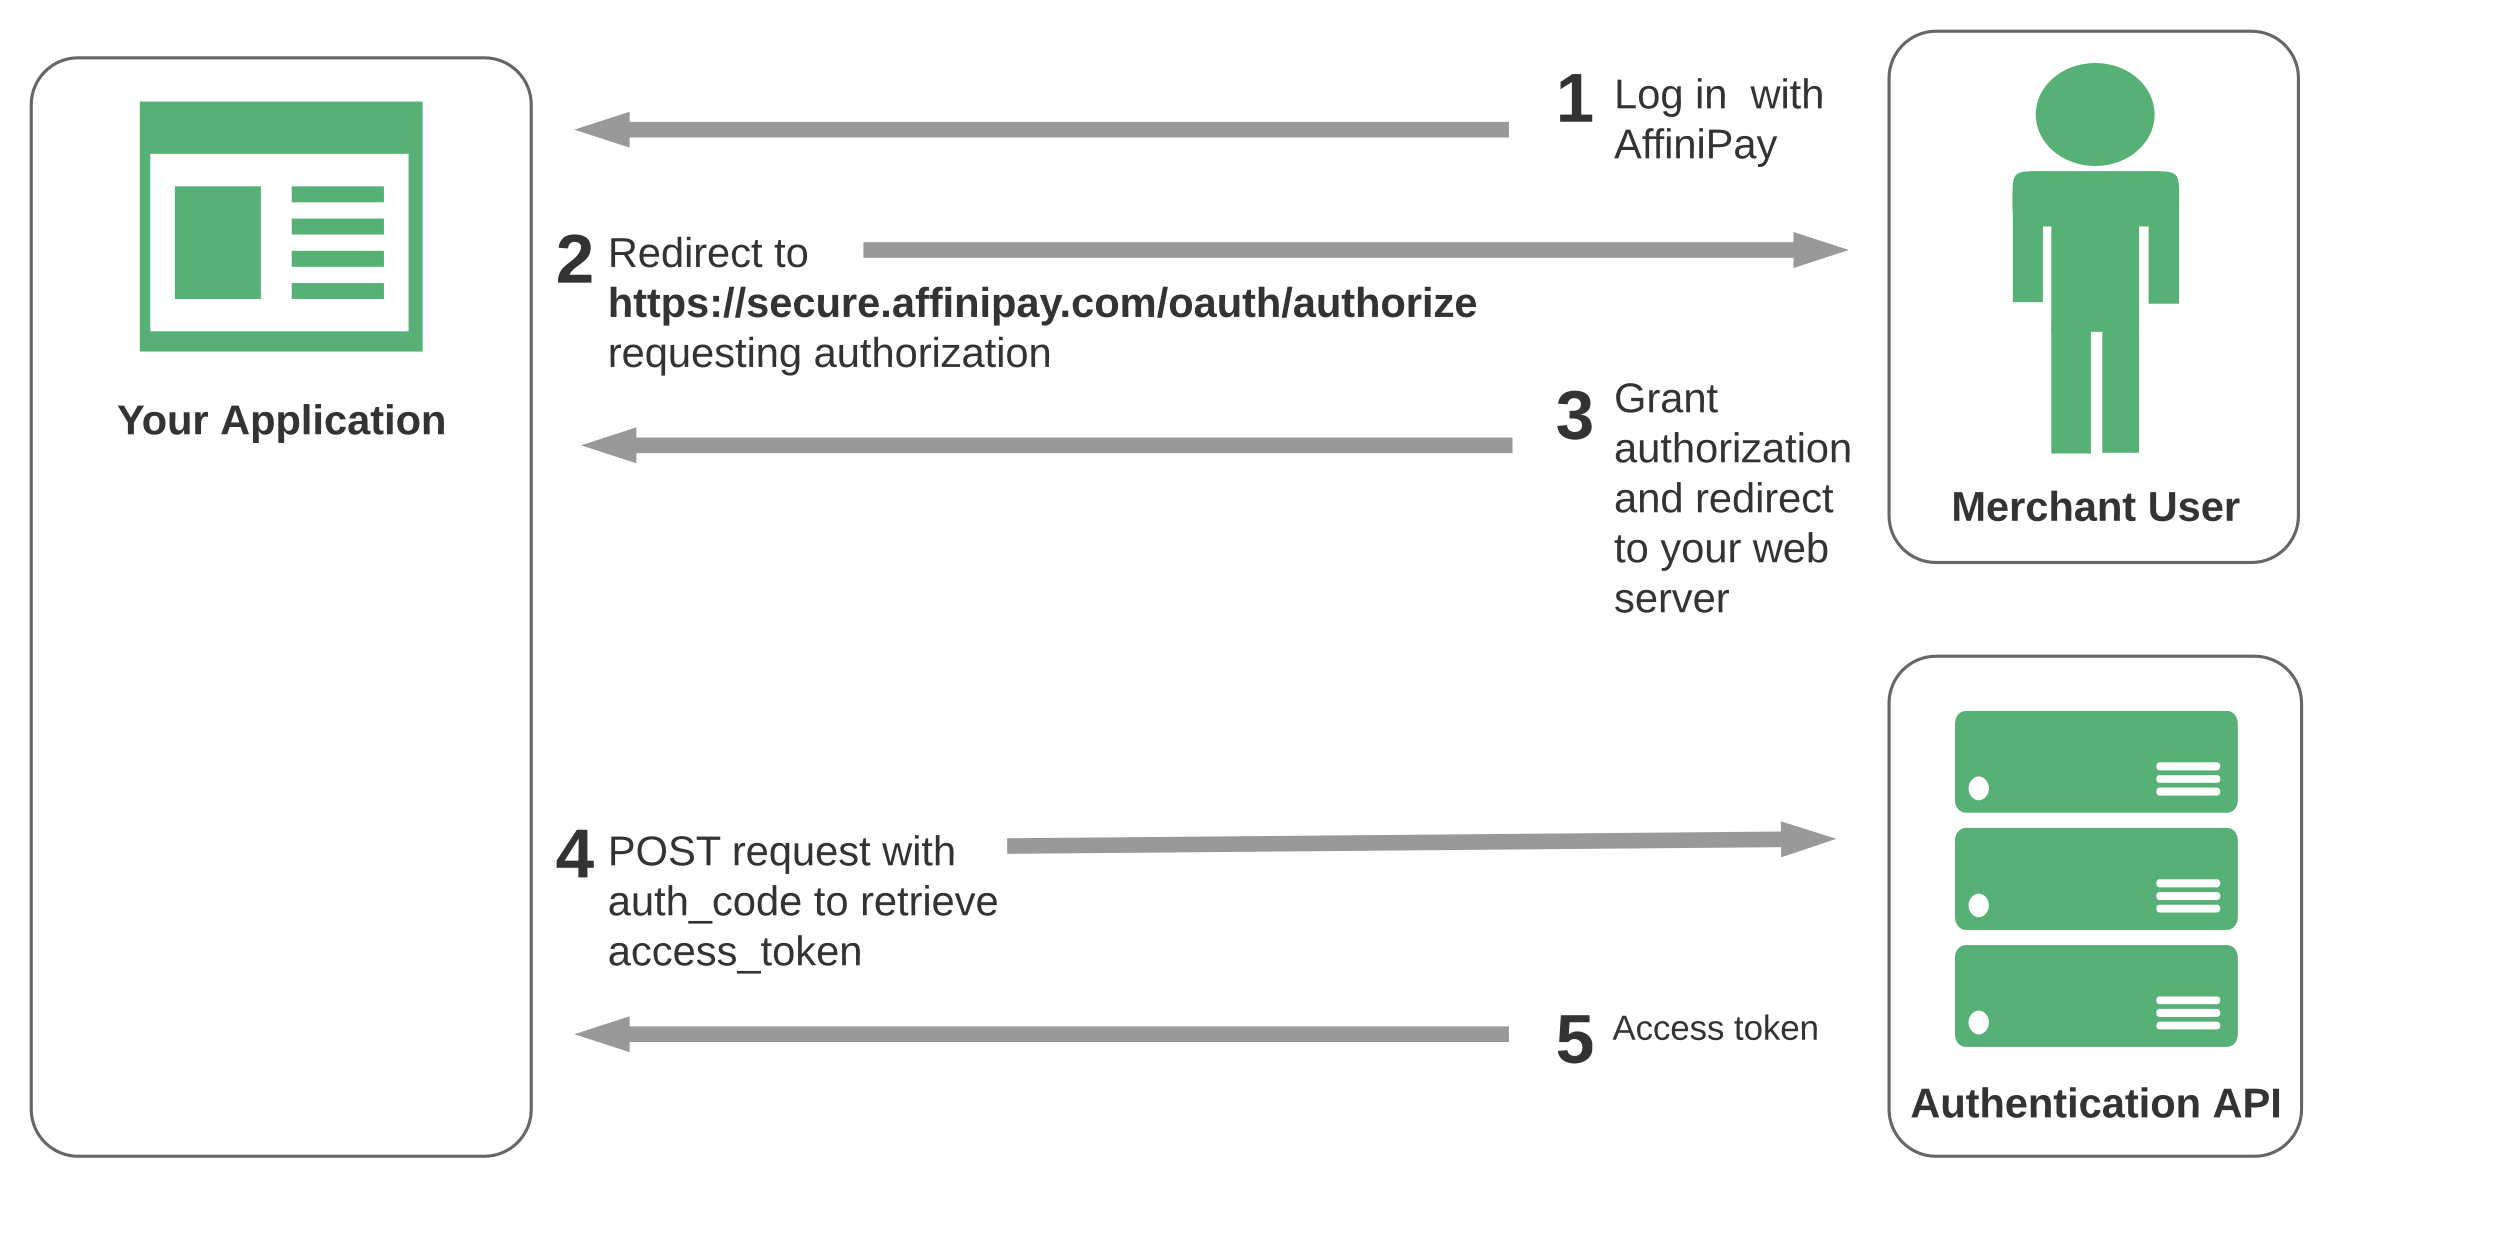 <svg xmlns="http://www.w3.org/2000/svg" xmlns:xlink="http://www.w3.org/1999/xlink" width="1600" height="800" viewBox="0 0 1600 800"><g transform="translate(-32 -100)"><path d="M1457.33 704.86h-167.28c-3.8 0-6.88 3.43-6.88 7.95v49.03c0 4.73 3.08 8.17 6.88 8.17h167.28c3.8 0 6.88-3.44 6.88-8.17V712.8c0-4.5-2.88-7.94-6.87-7.94zm-158.95 57.18c-3.44 0-6.52-3.65-6.52-7.73s3.08-7.52 6.52-7.52c3.62 0 6.52 3.44 6.52 7.53 0 4.1-3.08 7.75-6.52 7.75zm152.44-3.22h-36.57c-1.45 0-2.18-.86-2.18-2.37 0-1.5.73-2.58 2.18-2.58h36.57c1.26 0 2.17 1.08 2.17 2.6 0 1.5-.92 2.35-2.18 2.35zm0-7.96h-36.57c-1.45 0-2.18-1.07-2.18-2.58 0-1.5.73-2.57 2.18-2.57h36.57c1.26 0 2.17 1.08 2.17 2.58s-.92 2.6-2.18 2.6zm0-8.17h-36.57c-1.45 0-2.18-.87-2.18-2.6 0-1.5.73-2.35 2.18-2.35h36.57c1.26 0 2.17.86 2.17 2.37 0 1.5-.92 2.57-2.18 2.57zM1457.33 629.82h-167.28c-3.8 0-6.88 3.65-6.88 8.17v49c0 4.52 3.08 8.18 6.88 8.18h167.28c3.8 0 6.88-3.65 6.88-8.17v-49c0-4.52-2.88-8.18-6.87-8.18zm-158.95 57.2c-3.44 0-6.52-3.45-6.52-7.53 0-4.1 3.08-7.54 6.52-7.54 3.62 0 6.52 3.44 6.52 7.52 0 4.1-3.08 7.53-6.52 7.53zm152.44-3.02h-36.57c-1.45 0-2.18-.86-2.18-2.58 0-1.5.73-2.37 2.18-2.37h36.57c1.26 0 2.17.87 2.17 2.37s-.92 2.58-2.18 2.58zm0-7.96h-36.57c-1.45 0-2.18-1.07-2.18-2.57 0-1.5.73-2.6 2.18-2.6h36.57c1.26 0 2.17 1.1 2.17 2.6s-.92 2.57-2.18 2.57zm0-8.16h-36.57c-1.45 0-2.18-1.08-2.18-2.6 0-1.5.73-2.56 2.18-2.56h36.57c1.26 0 2.17 1.07 2.17 2.57 0 1.5-.92 2.58-2.18 2.58zM1457.33 555h-167.28c-3.8 0-6.88 3.44-6.88 8.17v49.02c0 4.5 3.08 7.94 6.88 7.94h167.28c3.8 0 6.88-3.43 6.88-7.95v-49.03c0-4.5-2.88-8.17-6.87-8.17zm-158.95 57.2c-3.44 0-6.52-3.45-6.52-7.54 0-4.08 3.08-7.74 6.52-7.74 3.62 0 6.52 3.66 6.52 7.75 0 4.08-3.08 7.52-6.52 7.52zm152.44-3.02h-36.57c-1.45 0-2.18-1.07-2.18-2.58 0-1.5.73-2.58 2.18-2.58h36.57c1.26 0 2.17 1.08 2.17 2.58s-.92 2.58-2.18 2.58zm0-8.17h-36.57c-1.45 0-2.18-.85-2.18-2.57 0-1.5.73-2.36 2.18-2.36h36.57c1.26 0 2.17.85 2.17 2.36 0 1.72-.92 2.58-2.18 2.58zm0-7.95h-36.57c-1.45 0-2.18-1.07-2.18-2.57 0-1.5.73-2.6 2.18-2.6h36.57c1.26 0 2.17 1.1 2.17 2.6 0 1.07-.92 2.57-2.18 2.57z" fill="#57b177"/><path d="M1241 783.8c0-2.76 2.24-5 5-5h254.46c2.76 0 5 2.24 5 5V835c0 2.76-2.24 5-5 5H1246c-2.76 0-5-2.24-5-5z" fill="none"/><use xlink:href="#a" transform="matrix(1,0,0,1,1246,783.805) translate(8.611 31.333)"/><use xlink:href="#b" transform="matrix(1,0,0,1,1246,783.805) translate(202.019 31.333)"/><path d="M1410.95 173.3c0 18.22-17 32.95-38 32.95-21.06 0-38.08-14.73-38.08-32.96 0-18.24 17.02-32.97 38.1-32.97 20.97 0 37.98 14.73 37.98 32.96zM1340.33 209.5h66.02c20.33 0 20.33 0 20.33 17.72s0 17.72-20.33 17.72h-66.02c-20.33 0-20.33 0-20.33-17.72 0-17.73 0-17.73 20.33-17.73z" fill="#57b177"/><path d="M1344.82 239.2H1401v73.15h-56.18V239.2z" fill="#57b177"/><path d="M1344.82 309.6h25.36v80.65h-25.36V309.6zM1377.46 310.36H1401v79.4h-23.54v-79.4zM1320.2 222.72h19.27v70.66h-19.26v-70.66zM1407.1 223.72h19.47v70.66h-19.47v-70.66z" fill="#57b177"/><use xlink:href="#c" transform="matrix(1,0,0,1,1290,360) translate(83.5 21.667)"/><path d="M1240.77 405c0-2.76 2.24-5 5-5h254.46c2.76 0 5 2.24 5 5v45.4c0 2.77-2.24 5-5 5h-254.46c-2.76 0-5-2.23-5-5z" fill="none"/><use xlink:href="#d" transform="matrix(1,0,0,1,1245.769,405) translate(35.093 28.333)"/><use xlink:href="#e" transform="matrix(1,0,0,1,1245.769,405) translate(160.722 28.333)"/><path d="M360 245c0-2.76 2.24-5 5-5h70c2.76 0 5 2.24 5 5v53.33c0 2.76-2.24 5-5 5h-70c-2.76 0-5-2.24-5-5z" fill="none"/><use xlink:href="#f" transform="matrix(1,0,0,1,365,245) translate(22.654 35.889)"/><path d="M121.48 165v160h181.04V165H121.48zm172 147.04h-165.3v-113.6h165.3v113.6z" fill="#57b177"/><path d="M198.97 219.24h-55.04v72.16h55.04v-72.16zM277.72 281.16H218.7v10.24h59.02v-10.24zM277.72 260.52H218.7v10.24h59.02v-10.24zM277.72 239.88H218.7v10.24h59.02v-10.24zM277.72 219.24H218.7v10.24h59.02v-10.24z" fill="#57b177"/><path d="M1475 520c16.57 0 30 13.43 30 30v260c0 16.57-13.43 30-30 30h-204c-16.57 0-30-13.43-30-30V550c0-16.57 13.43-30 30-30z" stroke="#666" stroke-width="2" fill="none"/><path d="M997.72 183H415.7" stroke="#999" stroke-width="10" fill="none"/><path d="M415.7 183l14.27-4.64v9.28z" stroke="#999" stroke-width="10" fill="#999"/><path d="M587.58 260h611.52M587.58 260h-3" stroke="#999" stroke-width="10" fill="none"/><path d="M1199.1 260l-14.27 4.64v-9.28z" stroke="#999" stroke-width="10" fill="#999"/><path d="M1473 120c16.57 0 30 13.43 30 30v280c0 16.57-13.43 30-30 30h-202c-16.57 0-30-13.43-30-30V150c0-16.57 13.43-30 30-30z" stroke="#666" stroke-width="2" fill="none"/><path d="M79.77 349.6c0-2.77 2.24-5 5-5h254.46c2.76 0 5 2.23 5 5V395c0 2.76-2.24 5-5 5H84.77c-2.76 0-5-2.24-5-5z" fill="none"/><use xlink:href="#g" transform="matrix(1,0,0,1,84.769,349.594) translate(22.13 28.333)"/><use xlink:href="#h" transform="matrix(1,0,0,1,84.769,349.594) translate(88.13 28.333)"/><path d="M342 137c16.57 0 30 13.43 30 30v643c0 16.57-13.43 30-30 30H82c-16.57 0-30-13.43-30-30V167c0-16.57 13.43-30 30-30z" stroke="#666" stroke-width="2" fill="none"/><path d="M1000 385H420" stroke="#999" stroke-width="10" fill="none"/><path d="M420 385l14.27-4.64v9.28z" stroke="#999" stroke-width="10" fill="#999"/><path d="M1000 345c0-2.76 2.24-5 5-5h70c2.76 0 5 2.24 5 5v53.33c0 2.76-2.24 5-5 5h-70c-2.76 0-5-2.24-5-5z" fill="none"/><use xlink:href="#i" transform="matrix(1,0,0,1,1005,345) translate(22.654 35.889)"/><path d="M416 225c0-2.76 2.24-5 5-5h530c2.76 0 5 2.24 5 5v145c0 2.76-2.24 5-5 5H421c-2.76 0-5-2.24-5-5z" fill="none"/><use xlink:href="#j" transform="matrix(1,0,0,1,421,225) translate(0 45.833)"/><use xlink:href="#k" transform="matrix(1,0,0,1,421,225) translate(106.444 45.833)"/><use xlink:href="#l" transform="matrix(1,0,0,1,421,225) translate(0 77.833)"/><use xlink:href="#m" transform="matrix(1,0,0,1,421,225) translate(0 109.833)"/><use xlink:href="#n" transform="matrix(1,0,0,1,421,225) translate(131.704 109.833)"/><path d="M1060 330c0-2.76 2.24-5 5-5h170c2.76 0 5 2.24 5 5v185c0 2.76-2.24 5-5 5h-170c-2.76 0-5-2.24-5-5z" fill="none"/><use xlink:href="#o" transform="matrix(1,0,0,1,1065,330) translate(0 33.833)"/><use xlink:href="#p" transform="matrix(1,0,0,1,1065,330) translate(0 65.833)"/><use xlink:href="#q" transform="matrix(1,0,0,1,1065,330) translate(0 97.833)"/><use xlink:href="#r" transform="matrix(1,0,0,1,1065,330) translate(51.852 97.833)"/><use xlink:href="#s" transform="matrix(1,0,0,1,1065,330) translate(0 129.833)"/><use xlink:href="#t" transform="matrix(1,0,0,1,1065,330) translate(29.63 129.833)"/><use xlink:href="#u" transform="matrix(1,0,0,1,1065,330) translate(88.815 129.833)"/><use xlink:href="#v" transform="matrix(1,0,0,1,1065,330) translate(0 161.833)"/><path d="M360 625.66c0-2.76 2.24-5 5-5h70c2.76 0 5 2.24 5 5V679c0 2.75-2.24 5-5 5h-70c-2.76 0-5-2.25-5-5z" fill="none"/><use xlink:href="#w" transform="matrix(1,0,0,1,365,625.66) translate(22.654 35.889)"/><path d="M679.57 641.45L1191.1 637M679.57 641.45l-3 .02" stroke="#999" stroke-width="10" fill="none"/><path d="M1191.1 637l-14.23 4.76-.08-9.27z" stroke="#999" stroke-width="10" fill="#999"/><path d="M416 609.45c0-2.76 2.24-5 5-5h338c2.76 0 5 2.24 5 5v141.1c0 2.76-2.24 5-5 5H421c-2.76 0-5-2.24-5-5z" fill="none"/><g><use xlink:href="#x" transform="matrix(1,0,0,1,421,609.447) translate(0 44.333)"/><use xlink:href="#y" transform="matrix(1,0,0,1,421,609.447) translate(79.407 44.333)"/><use xlink:href="#z" transform="matrix(1,0,0,1,421,609.447) translate(175.63 44.333)"/><use xlink:href="#A" transform="matrix(1,0,0,1,421,609.447) translate(0 76.333)"/><use xlink:href="#s" transform="matrix(1,0,0,1,421,609.447) translate(131.852 76.333)"/><use xlink:href="#B" transform="matrix(1,0,0,1,421,609.447) translate(161.481 76.333)"/><use xlink:href="#C" transform="matrix(1,0,0,1,421,609.447) translate(0 108.333)"/></g><path d="M1000 744.33c0-2.76 2.24-5 5-5h70c2.76 0 5 2.24 5 5v53.34c0 2.76-2.24 5-5 5h-70c-2.76 0-5-2.24-5-5z" fill="none"/><g><use xlink:href="#D" transform="matrix(1,0,0,1,1005,744.333) translate(22.654 35.889)"/></g><path d="M1020 709c0-2.76 2.25-5 5-5h210c2.76 0 5 2.24 5 5v103.8c0 2.75-2.24 5-5 5h-210c-2.75 0-5-2.25-5-5z" fill="none"/><g><use xlink:href="#E" transform="matrix(1,0,0,1,1025.011,709) translate(38.951 56.444)"/><use xlink:href="#F" transform="matrix(1,0,0,1,1025.011,709) translate(116.728 56.444)"/></g><path d="M997.72 761.9h-582" stroke="#999" stroke-width="10" fill="none"/><path d="M415.7 761.9l14.28-4.64v9.27z" stroke="#999" stroke-width="10" fill="#999"/><path d="M1000 142c0-2.76 2.24-5 5-5h70c2.76 0 5 2.24 5 5v53.33c0 2.76-2.24 5-5 5h-70c-2.76 0-5-2.24-5-5z" fill="none"/><g><use xlink:href="#G" transform="matrix(1,0,0,1,1005,142) translate(22.654 35.889)"/></g><path d="M1060 125c0-2.76 2.24-5 5-5h223c2.75 0 5 2.24 5 5v110c0 2.76-2.25 5-5 5h-223c-2.76 0-5-2.24-5-5z" fill="none"/><g><use xlink:href="#H" transform="matrix(1,0,0,1,1065,125) translate(0 44.333)"/><use xlink:href="#I" transform="matrix(1,0,0,1,1065,125) translate(51.852 44.333)"/><use xlink:href="#z" transform="matrix(1,0,0,1,1065,125) translate(87.333 44.333)"/><use xlink:href="#J" transform="matrix(1,0,0,1,1065,125) translate(0 76.333)"/></g><defs><path fill="#333" d="M199 0l-22-63H83L61 0H9l90-248h61L250 0h-51zm-33-102l-36-108c-10 38-24 72-36 108h72" id="K"/><path fill="#333" d="M85 4C-2 5 27-109 22-190h50c7 57-23 150 33 157 60-5 35-97 40-157h50l1 190h-47c-2-12 1-28-3-38-12 25-28 42-61 42" id="L"/><path fill="#333" d="M115-3C79 11 28 4 28-45v-112H4v-33h27l15-45h31v45h36v33H77v99c-1 23 16 31 38 25v30" id="M"/><path fill="#333" d="M114-157C55-157 80-60 75 0H25v-261h50l-1 109c12-26 28-41 61-42 86-1 58 113 63 194h-50c-7-57 23-157-34-157" id="N"/><path fill="#333" d="M185-48c-13 30-37 53-82 52C43 2 14-33 14-96s30-98 90-98c62 0 83 45 84 108H66c0 31 8 55 39 56 18 0 30-7 34-22zm-45-69c5-46-57-63-70-21-2 6-4 13-4 21h74" id="O"/><path fill="#333" d="M135-194c87-1 58 113 63 194h-50c-7-57 23-157-34-157-59 0-34 97-39 157H25l-1-190h47c2 12-1 28 3 38 12-26 28-41 61-42" id="P"/><path fill="#333" d="M25-224v-37h50v37H25zM25 0v-190h50V0H25" id="Q"/><path fill="#333" d="M190-63c-7 42-38 67-86 67-59 0-84-38-90-98-12-110 154-137 174-36l-49 2c-2-19-15-32-35-32-30 0-35 28-38 64-6 74 65 87 74 30" id="R"/><path fill="#333" d="M133-34C117-15 103 5 69 4 32 3 11-16 11-54c-1-60 55-63 116-61 1-26-3-47-28-47-18 1-26 9-28 27l-52-2c7-38 36-58 82-57s74 22 75 68l1 82c-1 14 12 18 25 15v27c-30 8-71 5-69-32zm-48 3c29 0 43-24 42-57-32 0-66-3-65 30 0 17 8 27 23 27" id="S"/><path fill="#333" d="M110-194c64 0 96 36 96 99 0 64-35 99-97 99-61 0-95-36-95-99 0-62 34-99 96-99zm-1 164c35 0 45-28 45-65 0-40-10-65-43-65-34 0-45 26-45 65 0 36 10 65 43 65" id="T"/><g id="a"><use transform="matrix(0.074,0,0,0.074,0,0)" xlink:href="#K"/><use transform="matrix(0.074,0,0,0.074,19.185,0)" xlink:href="#L"/><use transform="matrix(0.074,0,0,0.074,35.407,0)" xlink:href="#M"/><use transform="matrix(0.074,0,0,0.074,44.222,0)" xlink:href="#N"/><use transform="matrix(0.074,0,0,0.074,60.444,0)" xlink:href="#O"/><use transform="matrix(0.074,0,0,0.074,75.259,0)" xlink:href="#P"/><use transform="matrix(0.074,0,0,0.074,91.481,0)" xlink:href="#M"/><use transform="matrix(0.074,0,0,0.074,100.296,0)" xlink:href="#Q"/><use transform="matrix(0.074,0,0,0.074,107.704,0)" xlink:href="#R"/><use transform="matrix(0.074,0,0,0.074,122.519,0)" xlink:href="#S"/><use transform="matrix(0.074,0,0,0.074,137.333,0)" xlink:href="#M"/><use transform="matrix(0.074,0,0,0.074,146.148,0)" xlink:href="#Q"/><use transform="matrix(0.074,0,0,0.074,153.556,0)" xlink:href="#T"/><use transform="matrix(0.074,0,0,0.074,169.778,0)" xlink:href="#P"/></g><path fill="#333" d="M24-248c93 1 206-16 204 79-1 75-69 88-152 82V0H24v-248zm52 121c47 0 100 7 100-41 0-47-54-39-100-39v80" id="U"/><path fill="#333" d="M24 0v-248h52V0H24" id="V"/><g id="b"><use transform="matrix(0.074,0,0,0.074,0,0)" xlink:href="#K"/><use transform="matrix(0.074,0,0,0.074,19.185,0)" xlink:href="#U"/><use transform="matrix(0.074,0,0,0.074,36.963,0)" xlink:href="#V"/></g><path fill="#333" d="M230 0l2-204L168 0h-37L68-204 70 0H24v-248h70l56 185 57-185h69V0h-46" id="W"/><path fill="#333" d="M135-150c-39-12-60 13-60 57V0H25l-1-190h47c2 13-1 29 3 40 6-28 27-53 61-41v41" id="X"/><g id="d"><use transform="matrix(0.074,0,0,0.074,0,0)" xlink:href="#W"/><use transform="matrix(0.074,0,0,0.074,22.148,0)" xlink:href="#O"/><use transform="matrix(0.074,0,0,0.074,36.963,0)" xlink:href="#X"/><use transform="matrix(0.074,0,0,0.074,47.333,0)" xlink:href="#R"/><use transform="matrix(0.074,0,0,0.074,62.148,0)" xlink:href="#N"/><use transform="matrix(0.074,0,0,0.074,78.37,0)" xlink:href="#S"/><use transform="matrix(0.074,0,0,0.074,93.185,0)" xlink:href="#P"/><use transform="matrix(0.074,0,0,0.074,109.407,0)" xlink:href="#M"/></g><path fill="#333" d="M238-95c0 69-44 99-111 99C63 4 22-25 22-93v-155h51v151c-1 38 19 59 55 60 90 1 49-130 58-211h52v153" id="Y"/><path fill="#333" d="M137-138c1-29-70-34-71-4 15 46 118 7 119 86 1 83-164 76-172 9l43-7c4 19 20 25 44 25 33 8 57-30 24-41C81-84 22-81 20-136c-2-80 154-74 161-7" id="Z"/><g id="e"><use transform="matrix(0.074,0,0,0.074,0,0)" xlink:href="#Y"/><use transform="matrix(0.074,0,0,0.074,19.185,0)" xlink:href="#Z"/><use transform="matrix(0.074,0,0,0.074,34,0)" xlink:href="#O"/><use transform="matrix(0.074,0,0,0.074,48.815,0)" xlink:href="#X"/></g><path fill="#333" d="M182-182c0 78-84 86-111 141h115V0H12c-6-101 99-100 120-180 1-22-12-31-33-32-23 0-32 14-35 34l-49-3c5-45 32-70 84-70 51 0 83 22 83 69" id="aa"/><use transform="matrix(0.123,0,0,0.123,0,0)" xlink:href="#aa" id="f"/><path fill="#333" d="M146-102V0H94v-102L6-248h54l60 105 60-105h54" id="ab"/><g id="g"><use transform="matrix(0.074,0,0,0.074,0,0)" xlink:href="#ab"/><use transform="matrix(0.074,0,0,0.074,15.778,0)" xlink:href="#T"/><use transform="matrix(0.074,0,0,0.074,32,0)" xlink:href="#L"/><use transform="matrix(0.074,0,0,0.074,48.222,0)" xlink:href="#X"/></g><path fill="#333" d="M135-194c53 0 70 44 70 98 0 56-19 98-73 100-31 1-45-17-59-34 3 33 2 69 2 105H25l-1-265h48c2 10 0 23 3 31 11-24 29-35 60-35zM114-30c33 0 39-31 40-66 0-38-9-64-40-64-56 0-55 130 0 130" id="ac"/><path fill="#333" d="M25 0v-261h50V0H25" id="ad"/><g id="h"><use transform="matrix(0.074,0,0,0.074,0,0)" xlink:href="#K"/><use transform="matrix(0.074,0,0,0.074,19.185,0)" xlink:href="#ac"/><use transform="matrix(0.074,0,0,0.074,35.407,0)" xlink:href="#ac"/><use transform="matrix(0.074,0,0,0.074,51.63,0)" xlink:href="#ad"/><use transform="matrix(0.074,0,0,0.074,59.037,0)" xlink:href="#Q"/><use transform="matrix(0.074,0,0,0.074,66.444,0)" xlink:href="#R"/><use transform="matrix(0.074,0,0,0.074,81.259,0)" xlink:href="#S"/><use transform="matrix(0.074,0,0,0.074,96.074,0)" xlink:href="#M"/><use transform="matrix(0.074,0,0,0.074,104.889,0)" xlink:href="#Q"/><use transform="matrix(0.074,0,0,0.074,112.296,0)" xlink:href="#T"/><use transform="matrix(0.074,0,0,0.074,128.519,0)" xlink:href="#P"/></g><path fill="#333" d="M128-127c34 4 56 21 59 58 7 91-148 94-172 28-4-9-6-17-7-26l51-5c1 24 16 35 40 36 23 0 39-12 38-36-1-31-31-36-65-34v-40c32 2 59-3 59-33 0-20-13-33-34-33s-33 13-35 32l-50-3c6-44 37-68 86-68 50 0 83 20 83 66 0 35-22 52-53 58" id="ae"/><use transform="matrix(0.123,0,0,0.123,0,0)" xlink:href="#ae" id="i"/><path fill="#333" d="M233-177c-1 41-23 64-60 70L243 0h-38l-65-103H63V0H30v-248c88 3 205-21 203 71zM63-129c60-2 137 13 137-47 0-61-80-42-137-45v92" id="af"/><path fill="#333" d="M100-194c63 0 86 42 84 106H49c0 40 14 67 53 68 26 1 43-12 49-29l28 8c-11 28-37 45-77 45C44 4 14-33 15-96c1-61 26-98 85-98zm52 81c6-60-76-77-97-28-3 7-6 17-6 28h103" id="ag"/><path fill="#333" d="M85-194c31 0 48 13 60 33l-1-100h32l1 261h-30c-2-10 0-23-3-31C134-8 116 4 85 4 32 4 16-35 15-94c0-66 23-100 70-100zm9 24c-40 0-46 34-46 75 0 40 6 74 45 74 42 0 51-32 51-76 0-42-9-74-50-73" id="ah"/><path fill="#333" d="M24-231v-30h32v30H24zM24 0v-190h32V0H24" id="ai"/><path fill="#333" d="M114-163C36-179 61-72 57 0H25l-1-190h30c1 12-1 29 2 39 6-27 23-49 58-41v29" id="aj"/><path fill="#333" d="M96-169c-40 0-48 33-48 73s9 75 48 75c24 0 41-14 43-38l32 2c-6 37-31 61-74 61-59 0-76-41-82-99-10-93 101-131 147-64 4 7 5 14 7 22l-32 3c-4-21-16-35-41-35" id="ak"/><path fill="#333" d="M59-47c-2 24 18 29 38 22v24C64 9 27 4 27-40v-127H5v-23h24l9-43h21v43h35v23H59v120" id="al"/><g id="j"><use transform="matrix(0.074,0,0,0.074,0,0)" xlink:href="#af"/><use transform="matrix(0.074,0,0,0.074,19.185,0)" xlink:href="#ag"/><use transform="matrix(0.074,0,0,0.074,34,0)" xlink:href="#ah"/><use transform="matrix(0.074,0,0,0.074,48.815,0)" xlink:href="#ai"/><use transform="matrix(0.074,0,0,0.074,54.667,0)" xlink:href="#aj"/><use transform="matrix(0.074,0,0,0.074,63.481,0)" xlink:href="#ag"/><use transform="matrix(0.074,0,0,0.074,78.296,0)" xlink:href="#ak"/><use transform="matrix(0.074,0,0,0.074,91.63,0)" xlink:href="#al"/></g><path fill="#333" d="M100-194c62-1 85 37 85 99 1 63-27 99-86 99S16-35 15-95c0-66 28-99 85-99zM99-20c44 1 53-31 53-75 0-43-8-75-51-75s-53 32-53 75 10 74 51 75" id="am"/><g id="k"><use transform="matrix(0.074,0,0,0.074,0,0)" xlink:href="#al"/><use transform="matrix(0.074,0,0,0.074,7.407,0)" xlink:href="#am"/></g><path fill="#333" d="M35-132v-50h50v50H35zM35 0v-49h50V0H35" id="an"/><path fill="#333" d="M4 7l51-268h42L46 7H4" id="ao"/><path fill="#333" d="M24 0v-54h51V0H24" id="ap"/><path fill="#333" d="M121-226c-27-7-43 5-38 36h38v33H83V0H34v-157H6v-33h28c-9-59 32-81 87-68v32" id="aq"/><path fill="#333" d="M123 10C108 53 80 86 19 72V37c35 8 53-11 59-39L3-190h52l48 148c12-52 28-100 44-148h51" id="ar"/><path fill="#333" d="M220-157c-53 9-28 100-34 157h-49v-107c1-27-5-49-29-50C55-147 81-57 75 0H25l-1-190h47c2 12-1 28 3 38 10-53 101-56 108 0 13-22 24-43 59-42 82 1 51 116 57 194h-49v-107c-1-25-5-48-29-50" id="as"/><path fill="#333" d="M12 0v-35l95-120H19v-35h142v35L67-36h103V0H12" id="at"/><g id="l"><use transform="matrix(0.074,0,0,0.074,0,0)" xlink:href="#N"/><use transform="matrix(0.074,0,0,0.074,16.222,0)" xlink:href="#M"/><use transform="matrix(0.074,0,0,0.074,25.037,0)" xlink:href="#M"/><use transform="matrix(0.074,0,0,0.074,33.852,0)" xlink:href="#ac"/><use transform="matrix(0.074,0,0,0.074,50.074,0)" xlink:href="#Z"/><use transform="matrix(0.074,0,0,0.074,64.889,0)" xlink:href="#an"/><use transform="matrix(0.074,0,0,0.074,73.704,0)" xlink:href="#ao"/><use transform="matrix(0.074,0,0,0.074,81.111,0)" xlink:href="#ao"/><use transform="matrix(0.074,0,0,0.074,88.519,0)" xlink:href="#Z"/><use transform="matrix(0.074,0,0,0.074,103.333,0)" xlink:href="#O"/><use transform="matrix(0.074,0,0,0.074,118.148,0)" xlink:href="#R"/><use transform="matrix(0.074,0,0,0.074,132.963,0)" xlink:href="#L"/><use transform="matrix(0.074,0,0,0.074,149.185,0)" xlink:href="#X"/><use transform="matrix(0.074,0,0,0.074,159.556,0)" xlink:href="#O"/><use transform="matrix(0.074,0,0,0.074,174.37,0)" xlink:href="#ap"/><use transform="matrix(0.074,0,0,0.074,181.778,0)" xlink:href="#S"/><use transform="matrix(0.074,0,0,0.074,196.593,0)" xlink:href="#aq"/><use transform="matrix(0.074,0,0,0.074,205.407,0)" xlink:href="#aq"/><use transform="matrix(0.074,0,0,0.074,214.222,0)" xlink:href="#Q"/><use transform="matrix(0.074,0,0,0.074,221.63,0)" xlink:href="#P"/><use transform="matrix(0.074,0,0,0.074,237.852,0)" xlink:href="#Q"/><use transform="matrix(0.074,0,0,0.074,245.259,0)" xlink:href="#ac"/><use transform="matrix(0.074,0,0,0.074,261.481,0)" xlink:href="#S"/><use transform="matrix(0.074,0,0,0.074,276.296,0)" xlink:href="#ar"/><use transform="matrix(0.074,0,0,0.074,289.111,0)" xlink:href="#ap"/><use transform="matrix(0.074,0,0,0.074,296.519,0)" xlink:href="#R"/><use transform="matrix(0.074,0,0,0.074,311.333,0)" xlink:href="#T"/><use transform="matrix(0.074,0,0,0.074,327.556,0)" xlink:href="#as"/><use transform="matrix(0.074,0,0,0.074,351.259,0)" xlink:href="#ao"/><use transform="matrix(0.074,0,0,0.074,358.667,0)" xlink:href="#T"/><use transform="matrix(0.074,0,0,0.074,374.889,0)" xlink:href="#S"/><use transform="matrix(0.074,0,0,0.074,389.704,0)" xlink:href="#L"/><use transform="matrix(0.074,0,0,0.074,405.926,0)" xlink:href="#M"/><use transform="matrix(0.074,0,0,0.074,414.741,0)" xlink:href="#N"/><use transform="matrix(0.074,0,0,0.074,430.963,0)" xlink:href="#ao"/><use transform="matrix(0.074,0,0,0.074,438.37,0)" xlink:href="#S"/><use transform="matrix(0.074,0,0,0.074,453.185,0)" xlink:href="#L"/><use transform="matrix(0.074,0,0,0.074,469.407,0)" xlink:href="#M"/><use transform="matrix(0.074,0,0,0.074,478.222,0)" xlink:href="#N"/><use transform="matrix(0.074,0,0,0.074,494.444,0)" xlink:href="#T"/><use transform="matrix(0.074,0,0,0.074,510.667,0)" xlink:href="#X"/><use transform="matrix(0.074,0,0,0.074,521.037,0)" xlink:href="#Q"/><use transform="matrix(0.074,0,0,0.074,528.444,0)" xlink:href="#at"/><use transform="matrix(0.074,0,0,0.074,541.778,0)" xlink:href="#O"/></g><path fill="#333" d="M145-31C134-9 116 4 85 4 32 4 16-35 15-94c0-59 17-99 70-100 32-1 48 14 60 33 0-11-1-24 2-32h30l-1 268h-32zM93-21c41 0 51-33 51-76s-8-73-50-73c-40 0-46 35-46 75s5 74 45 74" id="au"/><path fill="#333" d="M84 4C-5 8 30-112 23-190h32v120c0 31 7 50 39 49 72-2 45-101 50-169h31l1 190h-30c-1-10 1-25-2-33-11 22-28 36-60 37" id="av"/><path fill="#333" d="M135-143c-3-34-86-38-87 0 15 53 115 12 119 90S17 21 10-45l28-5c4 36 97 45 98 0-10-56-113-15-118-90-4-57 82-63 122-42 12 7 21 19 24 35" id="aw"/><path fill="#333" d="M117-194c89-4 53 116 60 194h-32v-121c0-31-8-49-39-48C34-167 62-67 57 0H25l-1-190h30c1 10-1 24 2 32 11-22 29-35 61-36" id="ax"/><path fill="#333" d="M177-190C167-65 218 103 67 71c-23-6-38-20-44-43l32-5c15 47 100 32 89-28v-30C133-14 115 1 83 1 29 1 15-40 15-95c0-56 16-97 71-98 29-1 48 16 59 35 1-10 0-23 2-32h30zM94-22c36 0 50-32 50-73 0-42-14-75-50-75-39 0-46 34-46 75s6 73 46 73" id="ay"/><g id="m"><use transform="matrix(0.074,0,0,0.074,0,0)" xlink:href="#aj"/><use transform="matrix(0.074,0,0,0.074,8.815,0)" xlink:href="#ag"/><use transform="matrix(0.074,0,0,0.074,23.63,0)" xlink:href="#au"/><use transform="matrix(0.074,0,0,0.074,38.444,0)" xlink:href="#av"/><use transform="matrix(0.074,0,0,0.074,53.259,0)" xlink:href="#ag"/><use transform="matrix(0.074,0,0,0.074,68.074,0)" xlink:href="#aw"/><use transform="matrix(0.074,0,0,0.074,81.407,0)" xlink:href="#al"/><use transform="matrix(0.074,0,0,0.074,88.815,0)" xlink:href="#ai"/><use transform="matrix(0.074,0,0,0.074,94.667,0)" xlink:href="#ax"/><use transform="matrix(0.074,0,0,0.074,109.481,0)" xlink:href="#ay"/></g><path fill="#333" d="M141-36C126-15 110 5 73 4 37 3 15-17 15-53c-1-64 63-63 125-63 3-35-9-54-41-54-24 1-41 7-42 31l-33-3c5-37 33-52 76-52 45 0 72 20 72 64v82c-1 20 7 32 28 27v20c-31 9-61-2-59-35zM48-53c0 20 12 33 32 33 41-3 63-29 60-74-43 2-92-5-92 41" id="az"/><path fill="#333" d="M106-169C34-169 62-67 57 0H25v-261h32l-1 103c12-21 28-36 61-36 89 0 53 116 60 194h-32v-121c2-32-8-49-39-48" id="aA"/><path fill="#333" d="M9 0v-24l116-142H16v-24h144v24L44-24h123V0H9" id="aB"/><g id="n"><use transform="matrix(0.074,0,0,0.074,0,0)" xlink:href="#az"/><use transform="matrix(0.074,0,0,0.074,14.815,0)" xlink:href="#av"/><use transform="matrix(0.074,0,0,0.074,29.63,0)" xlink:href="#al"/><use transform="matrix(0.074,0,0,0.074,37.037,0)" xlink:href="#aA"/><use transform="matrix(0.074,0,0,0.074,51.852,0)" xlink:href="#am"/><use transform="matrix(0.074,0,0,0.074,66.667,0)" xlink:href="#aj"/><use transform="matrix(0.074,0,0,0.074,75.481,0)" xlink:href="#ai"/><use transform="matrix(0.074,0,0,0.074,81.333,0)" xlink:href="#aB"/><use transform="matrix(0.074,0,0,0.074,94.667,0)" xlink:href="#az"/><use transform="matrix(0.074,0,0,0.074,109.481,0)" xlink:href="#al"/><use transform="matrix(0.074,0,0,0.074,116.889,0)" xlink:href="#ai"/><use transform="matrix(0.074,0,0,0.074,122.741,0)" xlink:href="#am"/><use transform="matrix(0.074,0,0,0.074,137.556,0)" xlink:href="#ax"/></g><path fill="#333" d="M143 4C61 4 22-44 18-125c-5-107 100-154 193-111 17 8 29 25 37 43l-32 9c-13-25-37-40-76-40-61 0-88 39-88 99 0 61 29 100 91 101 35 0 62-11 79-27v-45h-74v-28h105v86C228-13 192 4 143 4" id="aC"/><g id="o"><use transform="matrix(0.074,0,0,0.074,0,0)" xlink:href="#aC"/><use transform="matrix(0.074,0,0,0.074,20.741,0)" xlink:href="#aj"/><use transform="matrix(0.074,0,0,0.074,29.556,0)" xlink:href="#az"/><use transform="matrix(0.074,0,0,0.074,44.37,0)" xlink:href="#ax"/><use transform="matrix(0.074,0,0,0.074,59.185,0)" xlink:href="#al"/></g><g id="p"><use transform="matrix(0.074,0,0,0.074,0,0)" xlink:href="#az"/><use transform="matrix(0.074,0,0,0.074,14.815,0)" xlink:href="#av"/><use transform="matrix(0.074,0,0,0.074,29.63,0)" xlink:href="#al"/><use transform="matrix(0.074,0,0,0.074,37.037,0)" xlink:href="#aA"/><use transform="matrix(0.074,0,0,0.074,51.852,0)" xlink:href="#am"/><use transform="matrix(0.074,0,0,0.074,66.667,0)" xlink:href="#aj"/><use transform="matrix(0.074,0,0,0.074,75.481,0)" xlink:href="#ai"/><use transform="matrix(0.074,0,0,0.074,81.333,0)" xlink:href="#aB"/><use transform="matrix(0.074,0,0,0.074,94.667,0)" xlink:href="#az"/><use transform="matrix(0.074,0,0,0.074,109.481,0)" xlink:href="#al"/><use transform="matrix(0.074,0,0,0.074,116.889,0)" xlink:href="#ai"/><use transform="matrix(0.074,0,0,0.074,122.741,0)" xlink:href="#am"/><use transform="matrix(0.074,0,0,0.074,137.556,0)" xlink:href="#ax"/></g><g id="q"><use transform="matrix(0.074,0,0,0.074,0,0)" xlink:href="#az"/><use transform="matrix(0.074,0,0,0.074,14.815,0)" xlink:href="#ax"/><use transform="matrix(0.074,0,0,0.074,29.63,0)" xlink:href="#ah"/></g><g id="r"><use transform="matrix(0.074,0,0,0.074,0,0)" xlink:href="#aj"/><use transform="matrix(0.074,0,0,0.074,8.815,0)" xlink:href="#ag"/><use transform="matrix(0.074,0,0,0.074,23.63,0)" xlink:href="#ah"/><use transform="matrix(0.074,0,0,0.074,38.444,0)" xlink:href="#ai"/><use transform="matrix(0.074,0,0,0.074,44.296,0)" xlink:href="#aj"/><use transform="matrix(0.074,0,0,0.074,53.111,0)" xlink:href="#ag"/><use transform="matrix(0.074,0,0,0.074,67.926,0)" xlink:href="#ak"/><use transform="matrix(0.074,0,0,0.074,81.259,0)" xlink:href="#al"/></g><g id="s"><use transform="matrix(0.074,0,0,0.074,0,0)" xlink:href="#al"/><use transform="matrix(0.074,0,0,0.074,7.407,0)" xlink:href="#am"/></g><path fill="#333" d="M179-190L93 31C79 59 56 82 12 73V49c39 6 53-20 64-50L1-190h34L92-34l54-156h33" id="aD"/><g id="t"><use transform="matrix(0.074,0,0,0.074,0,0)" xlink:href="#aD"/><use transform="matrix(0.074,0,0,0.074,13.333,0)" xlink:href="#am"/><use transform="matrix(0.074,0,0,0.074,28.148,0)" xlink:href="#av"/><use transform="matrix(0.074,0,0,0.074,42.963,0)" xlink:href="#aj"/></g><path fill="#333" d="M206 0h-36l-40-164L89 0H53L-1-190h32L70-26l43-164h34l41 164 42-164h31" id="aE"/><path fill="#333" d="M115-194c53 0 69 39 70 98 0 66-23 100-70 100C84 3 66-7 56-30L54 0H23l1-261h32v101c10-23 28-34 59-34zm-8 174c40 0 45-34 45-75 0-40-5-75-45-74-42 0-51 32-51 76 0 43 10 73 51 73" id="aF"/><g id="u"><use transform="matrix(0.074,0,0,0.074,0,0)" xlink:href="#aE"/><use transform="matrix(0.074,0,0,0.074,19.185,0)" xlink:href="#ag"/><use transform="matrix(0.074,0,0,0.074,34,0)" xlink:href="#aF"/></g><path fill="#333" d="M108 0H70L1-190h34L89-25l56-165h34" id="aG"/><g id="v"><use transform="matrix(0.074,0,0,0.074,0,0)" xlink:href="#aw"/><use transform="matrix(0.074,0,0,0.074,13.333,0)" xlink:href="#ag"/><use transform="matrix(0.074,0,0,0.074,28.148,0)" xlink:href="#aj"/><use transform="matrix(0.074,0,0,0.074,36.963,0)" xlink:href="#aG"/><use transform="matrix(0.074,0,0,0.074,50.296,0)" xlink:href="#ag"/><use transform="matrix(0.074,0,0,0.074,65.111,0)" xlink:href="#aj"/></g><path fill="#333" d="M165-50V0h-47v-50H5v-38l105-160h55v161h33v37h-33zm-47-37l2-116L46-87h72" id="aH"/><use transform="matrix(0.123,0,0,0.123,0,0)" xlink:href="#aH" id="w"/><path fill="#333" d="M30-248c87 1 191-15 191 75 0 78-77 80-158 76V0H30v-248zm33 125c57 0 124 11 124-50 0-59-68-47-124-48v98" id="aI"/><path fill="#333" d="M140-251c81 0 123 46 123 126C263-46 219 4 140 4 59 4 17-45 17-125s42-126 123-126zm0 227c63 0 89-41 89-101s-29-99-89-99c-61 0-89 39-89 99S79-25 140-24" id="aJ"/><path fill="#333" d="M185-189c-5-48-123-54-124 2 14 75 158 14 163 119 3 78-121 87-175 55-17-10-28-26-33-46l33-7c5 56 141 63 141-1 0-78-155-14-162-118-5-82 145-84 179-34 5 7 8 16 11 25" id="aK"/><path fill="#333" d="M127-220V0H93v-220H8v-28h204v28h-85" id="aL"/><g id="x"><use transform="matrix(0.074,0,0,0.074,0,0)" xlink:href="#aI"/><use transform="matrix(0.074,0,0,0.074,17.778,0)" xlink:href="#aJ"/><use transform="matrix(0.074,0,0,0.074,38.519,0)" xlink:href="#aK"/><use transform="matrix(0.074,0,0,0.074,56.296,0)" xlink:href="#aL"/></g><g id="y"><use transform="matrix(0.074,0,0,0.074,0,0)" xlink:href="#aj"/><use transform="matrix(0.074,0,0,0.074,8.815,0)" xlink:href="#ag"/><use transform="matrix(0.074,0,0,0.074,23.63,0)" xlink:href="#au"/><use transform="matrix(0.074,0,0,0.074,38.444,0)" xlink:href="#av"/><use transform="matrix(0.074,0,0,0.074,53.259,0)" xlink:href="#ag"/><use transform="matrix(0.074,0,0,0.074,68.074,0)" xlink:href="#aw"/><use transform="matrix(0.074,0,0,0.074,81.407,0)" xlink:href="#al"/></g><g id="z"><use transform="matrix(0.074,0,0,0.074,0,0)" xlink:href="#aE"/><use transform="matrix(0.074,0,0,0.074,19.185,0)" xlink:href="#ai"/><use transform="matrix(0.074,0,0,0.074,25.037,0)" xlink:href="#al"/><use transform="matrix(0.074,0,0,0.074,32.444,0)" xlink:href="#aA"/></g><path fill="#333" d="M-5 72V49h209v23H-5" id="aM"/><g id="A"><use transform="matrix(0.074,0,0,0.074,0,0)" xlink:href="#az"/><use transform="matrix(0.074,0,0,0.074,14.815,0)" xlink:href="#av"/><use transform="matrix(0.074,0,0,0.074,29.63,0)" xlink:href="#al"/><use transform="matrix(0.074,0,0,0.074,37.037,0)" xlink:href="#aA"/><use transform="matrix(0.074,0,0,0.074,51.852,0)" xlink:href="#aM"/><use transform="matrix(0.074,0,0,0.074,66.667,0)" xlink:href="#ak"/><use transform="matrix(0.074,0,0,0.074,80,0)" xlink:href="#am"/><use transform="matrix(0.074,0,0,0.074,94.815,0)" xlink:href="#ah"/><use transform="matrix(0.074,0,0,0.074,109.63,0)" xlink:href="#ag"/></g><g id="B"><use transform="matrix(0.074,0,0,0.074,0,0)" xlink:href="#aj"/><use transform="matrix(0.074,0,0,0.074,8.815,0)" xlink:href="#ag"/><use transform="matrix(0.074,0,0,0.074,23.63,0)" xlink:href="#al"/><use transform="matrix(0.074,0,0,0.074,31.037,0)" xlink:href="#aj"/><use transform="matrix(0.074,0,0,0.074,39.852,0)" xlink:href="#ai"/><use transform="matrix(0.074,0,0,0.074,45.704,0)" xlink:href="#ag"/><use transform="matrix(0.074,0,0,0.074,60.519,0)" xlink:href="#aG"/><use transform="matrix(0.074,0,0,0.074,73.852,0)" xlink:href="#ag"/></g><path fill="#333" d="M143 0L79-87 56-68V0H24v-261h32v163l83-92h37l-77 82L181 0h-38" id="aN"/><g id="C"><use transform="matrix(0.074,0,0,0.074,0,0)" xlink:href="#az"/><use transform="matrix(0.074,0,0,0.074,14.815,0)" xlink:href="#ak"/><use transform="matrix(0.074,0,0,0.074,28.148,0)" xlink:href="#ak"/><use transform="matrix(0.074,0,0,0.074,41.481,0)" xlink:href="#ag"/><use transform="matrix(0.074,0,0,0.074,56.296,0)" xlink:href="#aw"/><use transform="matrix(0.074,0,0,0.074,69.63,0)" xlink:href="#aw"/><use transform="matrix(0.074,0,0,0.074,82.963,0)" xlink:href="#aM"/><use transform="matrix(0.074,0,0,0.074,97.778,0)" xlink:href="#al"/><use transform="matrix(0.074,0,0,0.074,105.185,0)" xlink:href="#am"/><use transform="matrix(0.074,0,0,0.074,120,0)" xlink:href="#aN"/><use transform="matrix(0.074,0,0,0.074,133.333,0)" xlink:href="#ag"/><use transform="matrix(0.074,0,0,0.074,148.148,0)" xlink:href="#ax"/></g><path fill="#333" d="M139-81c0-46-55-55-73-27H18l9-140h149v37H72l-4 63c44-38 133-4 122 66C201 21 21 35 11-62l49-4c5 18 15 30 39 30 26 0 40-18 40-45" id="aO"/><use transform="matrix(0.123,0,0,0.123,0,0)" xlink:href="#aO" id="D"/><path fill="#333" d="M205 0l-28-72H64L36 0H1l101-248h38L239 0h-34zm-38-99l-47-123c-12 45-31 82-46 123h93" id="aP"/><g id="E"><use transform="matrix(0.062,0,0,0.062,0,0)" xlink:href="#aP"/><use transform="matrix(0.062,0,0,0.062,14.815,0)" xlink:href="#ak"/><use transform="matrix(0.062,0,0,0.062,25.926,0)" xlink:href="#ak"/><use transform="matrix(0.062,0,0,0.062,37.037,0)" xlink:href="#ag"/><use transform="matrix(0.062,0,0,0.062,49.383,0)" xlink:href="#aw"/><use transform="matrix(0.062,0,0,0.062,60.494,0)" xlink:href="#aw"/></g><g id="F"><use transform="matrix(0.062,0,0,0.062,0,0)" xlink:href="#al"/><use transform="matrix(0.062,0,0,0.062,6.173,0)" xlink:href="#am"/><use transform="matrix(0.062,0,0,0.062,18.519,0)" xlink:href="#aN"/><use transform="matrix(0.062,0,0,0.062,29.63,0)" xlink:href="#ag"/><use transform="matrix(0.062,0,0,0.062,41.975,0)" xlink:href="#ax"/></g><path fill="#333" d="M23 0v-37h61v-169l-59 37v-38l62-41h46v211h57V0H23" id="aQ"/><use transform="matrix(0.123,0,0,0.123,0,0)" xlink:href="#aQ" id="G"/><path fill="#333" d="M30 0v-248h33v221h125V0H30" id="aR"/><g id="H"><use transform="matrix(0.074,0,0,0.074,0,0)" xlink:href="#aR"/><use transform="matrix(0.074,0,0,0.074,14.815,0)" xlink:href="#am"/><use transform="matrix(0.074,0,0,0.074,29.63,0)" xlink:href="#ay"/></g><g id="I"><use transform="matrix(0.074,0,0,0.074,0,0)" xlink:href="#ai"/><use transform="matrix(0.074,0,0,0.074,5.852,0)" xlink:href="#ax"/></g><path fill="#333" d="M101-234c-31-9-42 10-38 44h38v23H63V0H32v-167H5v-23h27c-7-52 17-82 69-68v24" id="aS"/><g id="J"><use transform="matrix(0.074,0,0,0.074,0,0)" xlink:href="#aP"/><use transform="matrix(0.074,0,0,0.074,17.778,0)" xlink:href="#aS"/><use transform="matrix(0.074,0,0,0.074,24.667,0)" xlink:href="#aS"/><use transform="matrix(0.074,0,0,0.074,32.074,0)" xlink:href="#ai"/><use transform="matrix(0.074,0,0,0.074,37.926,0)" xlink:href="#ax"/><use transform="matrix(0.074,0,0,0.074,52.741,0)" xlink:href="#ai"/><use transform="matrix(0.074,0,0,0.074,58.593,0)" xlink:href="#aI"/><use transform="matrix(0.074,0,0,0.074,76.37,0)" xlink:href="#az"/><use transform="matrix(0.074,0,0,0.074,91.185,0)" xlink:href="#aD"/></g></defs></g></svg>
